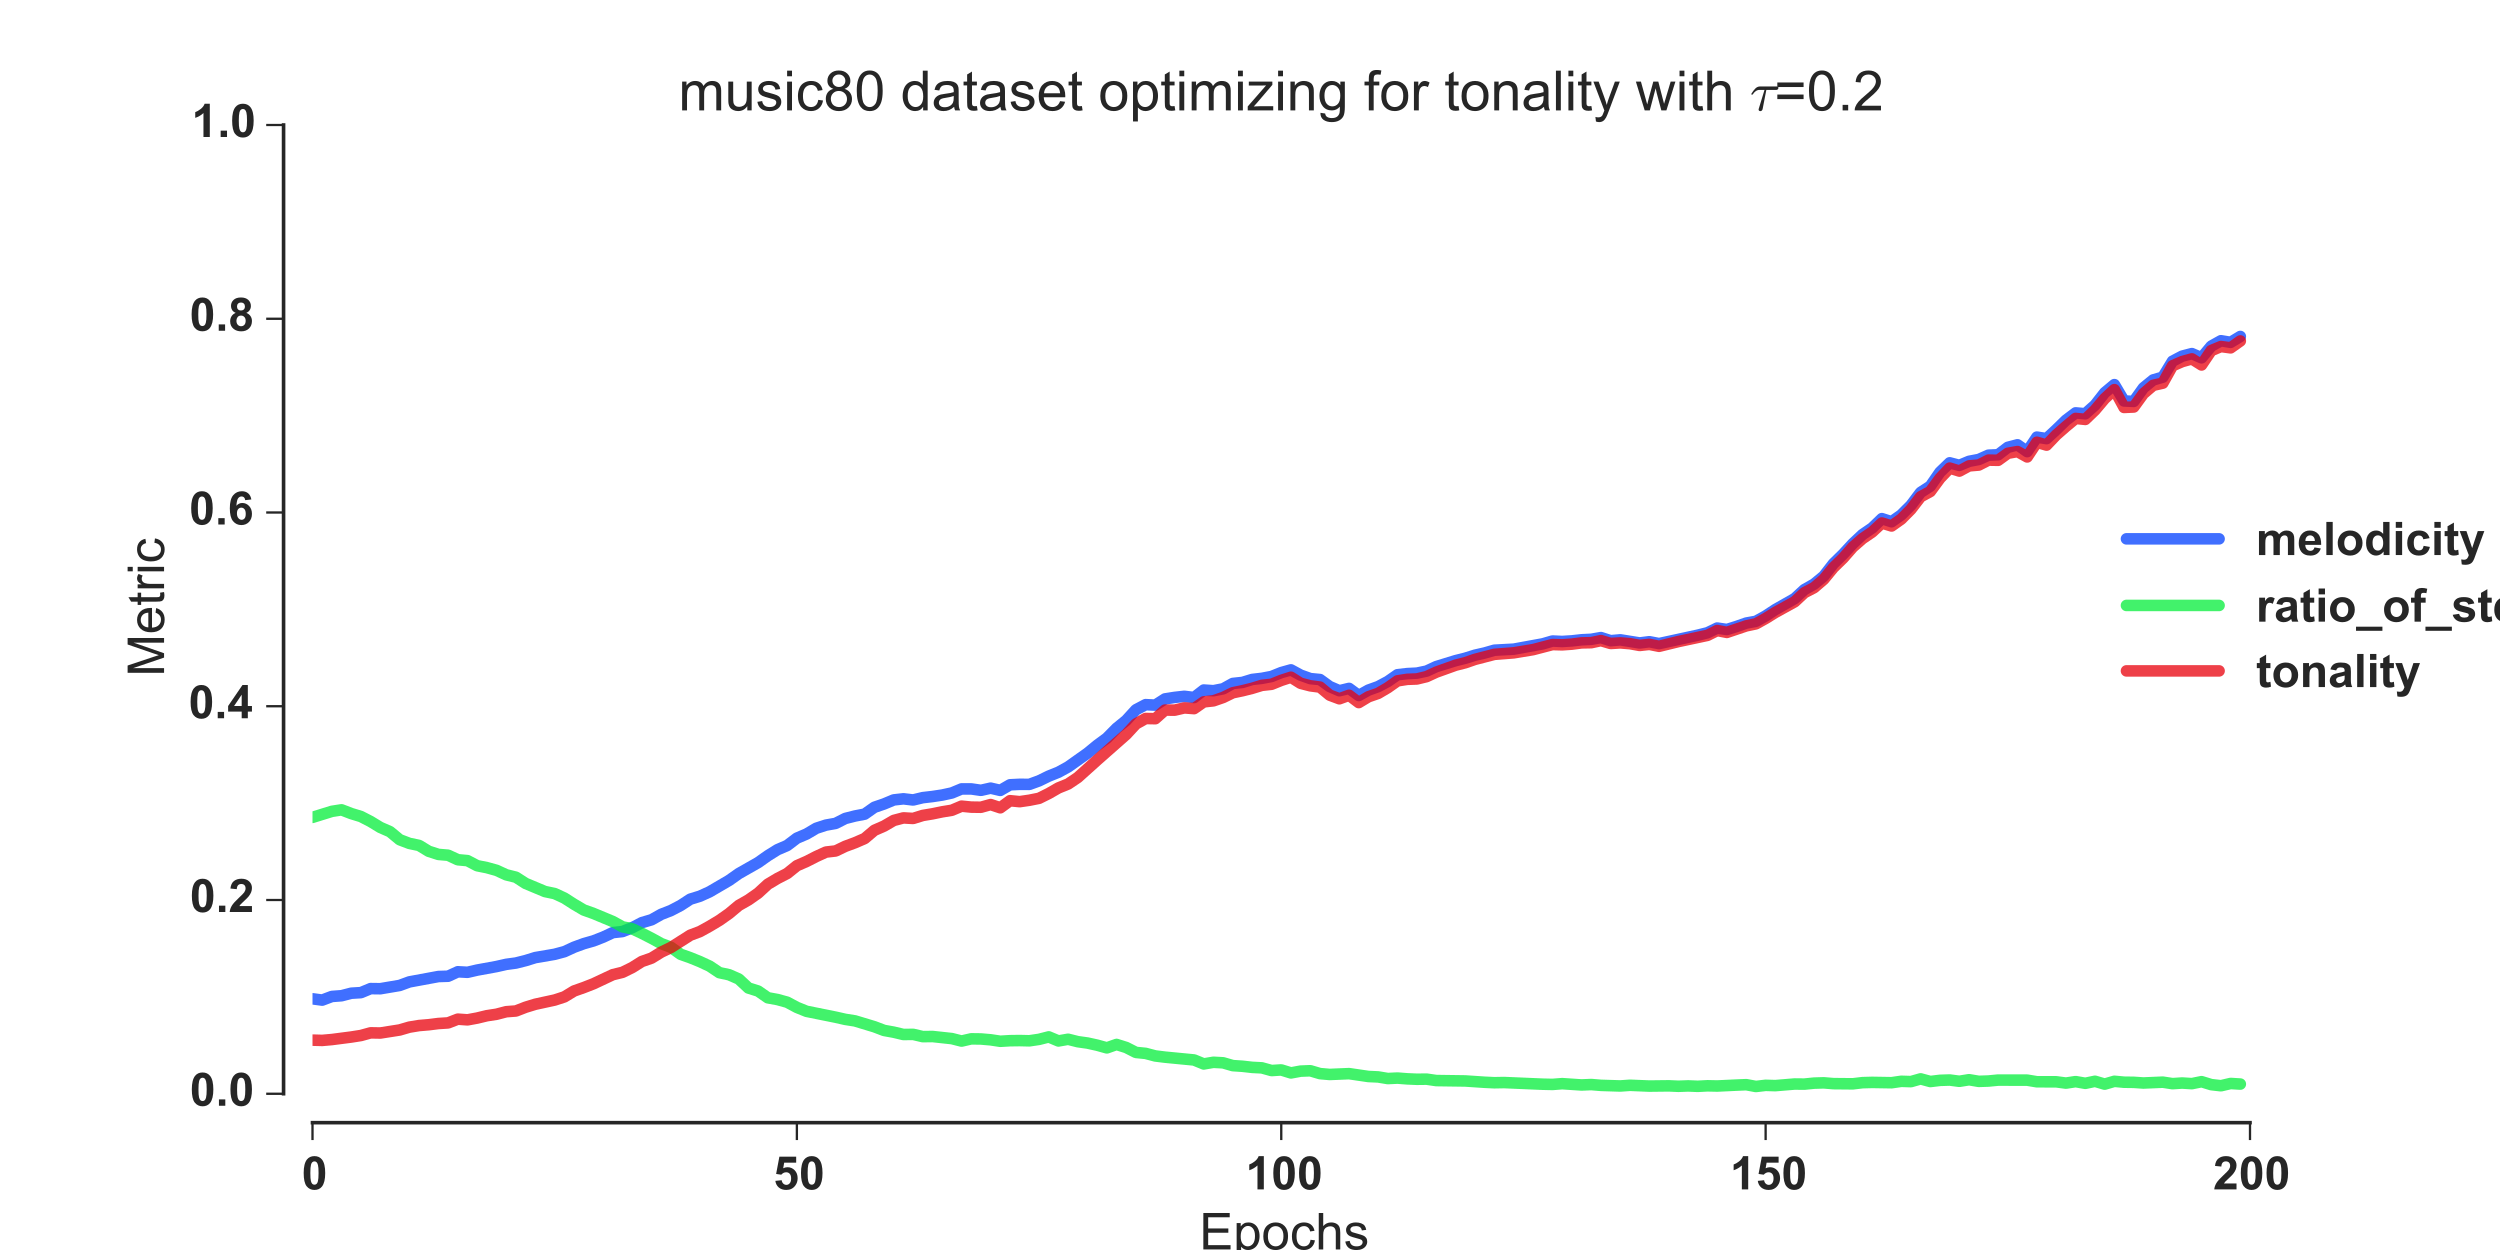 <?xml version="1.0" encoding="utf-8" standalone="no"?>
<!DOCTYPE svg PUBLIC "-//W3C//DTD SVG 1.1//EN"
  "http://www.w3.org/Graphics/SVG/1.1/DTD/svg11.dtd">
<!-- Created with matplotlib (http://matplotlib.org/) -->
<svg height="432pt" version="1.1" viewBox="0 0 864 432" width="864pt" xmlns="http://www.w3.org/2000/svg" xmlns:xlink="http://www.w3.org/1999/xlink">
 <defs>
  <style type="text/css">
*{stroke-linecap:butt;stroke-linejoin:round;}
  </style>
 </defs>
 <g id="figure_1">
  <g id="patch_1">
   <path d="
M0 432
L864 432
L864 0
L0 0
z
" style="fill:#ffffff;"/>
  </g>
  <g id="axes_1">
   <g id="patch_2">
    <path d="
M108 378
L777.6 378
L777.6 43.2
L108 43.2
z
" style="fill:#ffffff;"/>
   </g>
   <g id="matplotlib.axis_1">
    <g id="xtick_1">
     <g id="line2d_1">
      <defs>
       <path d="
M0 0
L0 6" id="m21bce50ef9" style="stroke:#262626;stroke-width:0.8;"/>
      </defs>
      <g>
       <use style="fill:#262626;stroke:#262626;stroke-width:0.8;" x="108.0" xlink:href="#m21bce50ef9" y="388.0"/>
      </g>
     </g>
     <g id="text_1">
      <!-- 0 -->
      <defs>
       <path d="
M27.438 71.875
Q37.844 71.875 43.703 64.453
Q50.688 55.672 50.688 35.297
Q50.688 14.984 43.656 6.109
Q37.844 -1.219 27.438 -1.219
Q17 -1.219 10.594 6.812
Q4.203 14.844 4.203 35.453
Q4.203 55.672 11.234 64.547
Q17.047 71.875 27.438 71.875
M27.438 60.5
Q24.953 60.5 23 58.906
Q21.047 57.328 19.969 53.219
Q18.562 47.906 18.562 35.297
Q18.562 22.703 19.828 17.984
Q21.094 13.281 23.016 11.719
Q24.953 10.156 27.438 10.156
Q29.938 10.156 31.891 11.734
Q33.844 13.328 34.906 17.438
Q36.328 22.703 36.328 35.297
Q36.328 47.906 35.062 52.609
Q33.797 57.328 31.859 58.906
Q29.938 60.5 27.438 60.5" id="Arial-BoldMT-30"/>
      </defs>
      <g style="fill:#262626;" transform="translate(104.281 411.053)scale(0.16 -0.16)">
       <use xlink:href="#Arial-BoldMT-30"/>
      </g>
     </g>
    </g>
    <g id="xtick_2">
     <g id="line2d_2">
      <g>
       <use style="fill:#262626;stroke:#262626;stroke-width:0.8;" x="275.4" xlink:href="#m21bce50ef9" y="388.0"/>
      </g>
     </g>
     <g id="text_2">
      <!-- 50 -->
      <defs>
       <path d="
M4.438 18.406
L18.109 19.828
Q18.703 15.188 21.578 12.469
Q24.469 9.766 28.219 9.766
Q32.516 9.766 35.5 13.25
Q38.484 16.75 38.484 23.781
Q38.484 30.375 35.516 33.672
Q32.562 36.969 27.828 36.969
Q21.922 36.969 17.234 31.734
L6.109 33.344
L13.141 70.609
L49.422 70.609
L49.422 57.766
L23.531 57.766
L21.391 45.609
Q25.984 47.906 30.766 47.906
Q39.891 47.906 46.234 41.266
Q52.594 34.625 52.594 24.031
Q52.594 15.188 47.469 8.25
Q40.484 -1.219 28.078 -1.219
Q18.172 -1.219 11.922 4.094
Q5.672 9.422 4.438 18.406" id="Arial-BoldMT-35"/>
      </defs>
      <g style="fill:#262626;" transform="translate(267.251 411.053)scale(0.16 -0.16)">
       <use xlink:href="#Arial-BoldMT-35"/>
       <use x="55.615" xlink:href="#Arial-BoldMT-30"/>
      </g>
     </g>
    </g>
    <g id="xtick_3">
     <g id="line2d_3">
      <g>
       <use style="fill:#262626;stroke:#262626;stroke-width:0.8;" x="442.8" xlink:href="#m21bce50ef9" y="388.0"/>
      </g>
     </g>
     <g id="text_3">
      <!-- 100 -->
      <defs>
       <path d="
M39.359 0
L25.641 0
L25.641 51.703
Q18.109 44.672 7.906 41.312
L7.906 53.766
Q13.281 55.516 19.578 60.422
Q25.875 65.328 28.219 71.875
L39.359 71.875
z
" id="Arial-BoldMT-31"/>
      </defs>
      <g style="fill:#262626;" transform="translate(430.48 411.053)scale(0.16 -0.16)">
       <use xlink:href="#Arial-BoldMT-31"/>
       <use x="55.615" xlink:href="#Arial-BoldMT-30"/>
       <use x="111.23" xlink:href="#Arial-BoldMT-30"/>
      </g>
     </g>
    </g>
    <g id="xtick_4">
     <g id="line2d_4">
      <g>
       <use style="fill:#262626;stroke:#262626;stroke-width:0.8;" x="610.2" xlink:href="#m21bce50ef9" y="388.0"/>
      </g>
     </g>
     <g id="text_4">
      <!-- 150 -->
      <g style="fill:#262626;" transform="translate(597.88 411.053)scale(0.16 -0.16)">
       <use xlink:href="#Arial-BoldMT-31"/>
       <use x="55.615" xlink:href="#Arial-BoldMT-35"/>
       <use x="111.23" xlink:href="#Arial-BoldMT-30"/>
      </g>
     </g>
    </g>
    <g id="xtick_5">
     <g id="line2d_5">
      <g>
       <use style="fill:#262626;stroke:#262626;stroke-width:0.8;" x="777.6" xlink:href="#m21bce50ef9" y="388.0"/>
      </g>
     </g>
     <g id="text_5">
      <!-- 200 -->
      <defs>
       <path d="
M50.594 12.75
L50.594 0
L2.484 0
Q3.266 7.234 7.172 13.703
Q11.078 20.172 22.609 30.859
Q31.891 39.5 33.984 42.578
Q36.812 46.828 36.812 50.984
Q36.812 55.562 34.344 58.031
Q31.891 60.5 27.547 60.5
Q23.25 60.5 20.703 57.906
Q18.172 55.328 17.781 49.312
L4.109 50.688
Q5.328 62.016 11.766 66.938
Q18.219 71.875 27.875 71.875
Q38.484 71.875 44.531 66.156
Q50.594 60.453 50.594 51.953
Q50.594 47.125 48.859 42.75
Q47.125 38.375 43.359 33.594
Q40.875 30.422 34.375 24.453
Q27.875 18.5 26.141 16.547
Q24.422 14.594 23.344 12.75
z
" id="Arial-BoldMT-32"/>
      </defs>
      <g style="fill:#262626;" transform="translate(764.846 411.053)scale(0.16 -0.16)">
       <use xlink:href="#Arial-BoldMT-32"/>
       <use x="55.615" xlink:href="#Arial-BoldMT-30"/>
       <use x="111.23" xlink:href="#Arial-BoldMT-30"/>
      </g>
     </g>
    </g>
    <g id="text_6">
     <!-- Epochs -->
     <defs>
      <path d="
M40.438 19
L49.078 17.875
Q47.656 8.938 41.812 3.875
Q35.984 -1.172 27.484 -1.172
Q16.844 -1.172 10.375 5.781
Q3.906 12.75 3.906 25.734
Q3.906 34.125 6.688 40.422
Q9.469 46.734 15.156 49.875
Q20.844 53.031 27.547 53.031
Q35.984 53.031 41.359 48.75
Q46.734 44.484 48.25 36.625
L39.703 35.297
Q38.484 40.531 35.375 43.156
Q32.281 45.797 27.875 45.797
Q21.234 45.797 17.078 41.031
Q12.938 36.281 12.938 25.984
Q12.938 15.531 16.938 10.797
Q20.953 6.062 27.391 6.062
Q32.562 6.062 36.031 9.234
Q39.5 12.406 40.438 19" id="ArialMT-63"/>
      <path d="
M7.906 0
L7.906 71.578
L59.672 71.578
L59.672 63.141
L17.391 63.141
L17.391 41.219
L56.984 41.219
L56.984 32.812
L17.391 32.812
L17.391 8.453
L61.328 8.453
L61.328 0
z
" id="ArialMT-45"/>
      <path d="
M6.594 0
L6.594 71.578
L15.375 71.578
L15.375 45.906
Q21.531 53.031 30.906 53.031
Q36.672 53.031 40.922 50.75
Q45.172 48.484 47 44.484
Q48.828 40.484 48.828 32.859
L48.828 0
L40.047 0
L40.047 32.859
Q40.047 39.453 37.188 42.453
Q34.328 45.453 29.109 45.453
Q25.203 45.453 21.75 43.422
Q18.312 41.406 16.844 37.938
Q15.375 34.469 15.375 28.375
L15.375 0
z
" id="ArialMT-68"/>
      <path d="
M6.594 -19.875
L6.594 51.859
L14.594 51.859
L14.594 45.125
Q17.438 49.078 21 51.047
Q24.562 53.031 29.641 53.031
Q36.281 53.031 41.359 49.609
Q46.438 46.188 49.016 39.953
Q51.609 33.734 51.609 26.312
Q51.609 18.359 48.75 11.984
Q45.906 5.609 40.453 2.219
Q35.016 -1.172 29 -1.172
Q24.609 -1.172 21.109 0.688
Q17.625 2.547 15.375 5.375
L15.375 -19.875
z

M14.547 25.641
Q14.547 15.625 18.594 10.844
Q22.656 6.062 28.422 6.062
Q34.281 6.062 38.453 11.016
Q42.625 15.969 42.625 26.375
Q42.625 36.281 38.547 41.203
Q34.469 46.141 28.812 46.141
Q23.188 46.141 18.859 40.891
Q14.547 35.641 14.547 25.641" id="ArialMT-70"/>
      <path d="
M3.078 15.484
L11.766 16.844
Q12.5 11.625 15.844 8.844
Q19.188 6.062 25.203 6.062
Q31.25 6.062 34.172 8.516
Q37.109 10.984 37.109 14.312
Q37.109 17.281 34.516 19
Q32.719 20.172 25.531 21.969
Q15.875 24.422 12.141 26.203
Q8.406 27.984 6.469 31.125
Q4.547 34.281 4.547 38.094
Q4.547 41.547 6.125 44.5
Q7.719 47.469 10.453 49.422
Q12.5 50.922 16.031 51.969
Q19.578 53.031 23.641 53.031
Q29.734 53.031 34.344 51.266
Q38.969 49.516 41.156 46.5
Q43.359 43.5 44.188 38.484
L35.594 37.312
Q35.016 41.312 32.203 43.547
Q29.391 45.797 24.266 45.797
Q18.219 45.797 15.625 43.797
Q13.031 41.797 13.031 39.109
Q13.031 37.406 14.109 36.031
Q15.188 34.625 17.484 33.688
Q18.797 33.203 25.25 31.453
Q34.578 28.953 38.25 27.359
Q41.938 25.781 44.031 22.75
Q46.141 19.734 46.141 15.234
Q46.141 10.844 43.578 6.953
Q41.016 3.078 36.172 0.953
Q31.344 -1.172 25.25 -1.172
Q15.141 -1.172 9.844 3.031
Q4.547 7.234 3.078 15.484" id="ArialMT-73"/>
      <path d="
M3.328 25.922
Q3.328 40.328 11.328 47.266
Q18.016 53.031 27.641 53.031
Q38.328 53.031 45.109 46.016
Q51.906 39.016 51.906 26.656
Q51.906 16.656 48.906 10.906
Q45.906 5.172 40.156 2
Q34.422 -1.172 27.641 -1.172
Q16.75 -1.172 10.031 5.812
Q3.328 12.797 3.328 25.922
M12.359 25.922
Q12.359 15.969 16.703 11.016
Q21.047 6.062 27.641 6.062
Q34.188 6.062 38.531 11.031
Q42.875 16.016 42.875 26.219
Q42.875 35.844 38.5 40.797
Q34.125 45.75 27.641 45.75
Q21.047 45.75 16.703 40.812
Q12.359 35.891 12.359 25.922" id="ArialMT-6f"/>
     </defs>
     <g style="fill:#262626;" transform="translate(414.485 431.808)scale(0.176 -0.176)">
      <use xlink:href="#ArialMT-45"/>
      <use x="66.699" xlink:href="#ArialMT-70"/>
      <use x="122.314" xlink:href="#ArialMT-6f"/>
      <use x="177.93" xlink:href="#ArialMT-63"/>
      <use x="227.93" xlink:href="#ArialMT-68"/>
      <use x="283.545" xlink:href="#ArialMT-73"/>
     </g>
    </g>
   </g>
   <g id="matplotlib.axis_2">
    <g id="ytick_1">
     <g id="line2d_6">
      <defs>
       <path d="
M0 0
L-6 0" id="mb7b35f69c6" style="stroke:#262626;stroke-width:0.8;"/>
      </defs>
      <g>
       <use style="fill:#262626;stroke:#262626;stroke-width:0.8;" x="98.0" xlink:href="#mb7b35f69c6" y="378.0"/>
      </g>
     </g>
     <g id="text_7">
      <!-- 0.0 -->
      <defs>
       <path d="
M7.172 0
L7.172 13.719
L20.906 13.719
L20.906 0
z
" id="Arial-BoldMT-2e"/>
      </defs>
      <g style="fill:#262626;" transform="translate(65.62 382.147)scale(0.16 -0.16)">
       <use xlink:href="#Arial-BoldMT-30"/>
       <use x="55.615" xlink:href="#Arial-BoldMT-2e"/>
       <use x="83.398" xlink:href="#Arial-BoldMT-30"/>
      </g>
     </g>
    </g>
    <g id="ytick_2">
     <g id="line2d_7">
      <g>
       <use style="fill:#262626;stroke:#262626;stroke-width:0.8;" x="98.0" xlink:href="#mb7b35f69c6" y="311.04"/>
      </g>
     </g>
     <g id="text_8">
      <!-- 0.2 -->
      <g style="fill:#262626;" transform="translate(65.635 315.188)scale(0.16 -0.16)">
       <use xlink:href="#Arial-BoldMT-30"/>
       <use x="55.615" xlink:href="#Arial-BoldMT-2e"/>
       <use x="83.398" xlink:href="#Arial-BoldMT-32"/>
      </g>
     </g>
    </g>
    <g id="ytick_3">
     <g id="line2d_8">
      <g>
       <use style="fill:#262626;stroke:#262626;stroke-width:0.8;" x="98.0" xlink:href="#mb7b35f69c6" y="244.08"/>
      </g>
     </g>
     <g id="text_9">
      <!-- 0.4 -->
      <defs>
       <path d="
M31.156 0
L31.156 14.406
L1.859 14.406
L1.859 26.422
L32.906 71.875
L44.438 71.875
L44.438 26.469
L53.328 26.469
L53.328 14.406
L44.438 14.406
L44.438 0
z

M31.156 26.469
L31.156 50.922
L14.703 26.469
z
" id="Arial-BoldMT-34"/>
      </defs>
      <g style="fill:#262626;" transform="translate(65.198 248.227)scale(0.16 -0.16)">
       <use xlink:href="#Arial-BoldMT-30"/>
       <use x="55.615" xlink:href="#Arial-BoldMT-2e"/>
       <use x="83.398" xlink:href="#Arial-BoldMT-34"/>
      </g>
     </g>
    </g>
    <g id="ytick_4">
     <g id="line2d_9">
      <g>
       <use style="fill:#262626;stroke:#262626;stroke-width:0.8;" x="98.0" xlink:href="#mb7b35f69c6" y="177.12"/>
      </g>
     </g>
     <g id="text_10">
      <!-- 0.6 -->
      <defs>
       <path d="
M50.734 54.047
L37.453 52.594
Q36.969 56.688 34.906 58.641
Q32.859 60.594 29.594 60.594
Q25.25 60.594 22.234 56.688
Q19.234 52.781 18.453 40.438
Q23.578 46.484 31.203 46.484
Q39.797 46.484 45.922 39.938
Q52.047 33.406 52.047 23.047
Q52.047 12.062 45.594 5.422
Q39.156 -1.219 29.047 -1.219
Q18.219 -1.219 11.234 7.203
Q4.25 15.625 4.25 34.812
Q4.25 54.5 11.516 63.188
Q18.797 71.875 30.422 71.875
Q38.578 71.875 43.922 67.312
Q49.266 62.75 50.734 54.047
M19.625 24.125
Q19.625 17.438 22.703 13.797
Q25.781 10.156 29.734 10.156
Q33.547 10.156 36.078 13.125
Q38.625 16.109 38.625 22.906
Q38.625 29.891 35.891 33.125
Q33.156 36.375 29.047 36.375
Q25.094 36.375 22.359 33.266
Q19.625 30.172 19.625 24.125" id="Arial-BoldMT-36"/>
      </defs>
      <g style="fill:#262626;" transform="translate(65.403 181.268)scale(0.16 -0.16)">
       <use xlink:href="#Arial-BoldMT-30"/>
       <use x="55.615" xlink:href="#Arial-BoldMT-2e"/>
       <use x="83.398" xlink:href="#Arial-BoldMT-36"/>
      </g>
     </g>
    </g>
    <g id="ytick_5">
     <g id="line2d_10">
      <g>
       <use style="fill:#262626;stroke:#262626;stroke-width:0.8;" x="98.0" xlink:href="#mb7b35f69c6" y="110.16"/>
      </g>
     </g>
     <g id="text_11">
      <!-- 0.8 -->
      <defs>
       <path d="
M16.016 38.625
Q10.688 40.875 8.266 44.797
Q5.859 48.734 5.859 53.422
Q5.859 61.422 11.453 66.641
Q17.047 71.875 27.344 71.875
Q37.547 71.875 43.188 66.641
Q48.828 61.422 48.828 53.422
Q48.828 48.438 46.234 44.547
Q43.656 40.672 38.969 38.625
Q44.922 36.234 48.016 31.641
Q51.125 27.047 51.125 21.047
Q51.125 11.141 44.797 4.938
Q38.484 -1.266 27.984 -1.266
Q18.219 -1.266 11.719 3.859
Q4.047 9.906 4.047 20.453
Q4.047 26.266 6.922 31.125
Q9.812 35.984 16.016 38.625
M18.844 52.438
Q18.844 48.344 21.156 46.047
Q23.484 43.75 27.344 43.75
Q31.25 43.75 33.594 46.062
Q35.938 48.391 35.938 52.484
Q35.938 56.344 33.609 58.656
Q31.297 60.984 27.484 60.984
Q23.531 60.984 21.188 58.641
Q18.844 56.297 18.844 52.438
M17.578 21.781
Q17.578 16.109 20.484 12.938
Q23.391 9.766 27.734 9.766
Q31.984 9.766 34.766 12.812
Q37.547 15.875 37.547 21.625
Q37.547 26.656 34.719 29.703
Q31.891 32.766 27.547 32.766
Q22.516 32.766 20.047 29.297
Q17.578 25.828 17.578 21.781" id="Arial-BoldMT-38"/>
      </defs>
      <g style="fill:#262626;" transform="translate(65.55 114.308)scale(0.16 -0.16)">
       <use xlink:href="#Arial-BoldMT-30"/>
       <use x="55.615" xlink:href="#Arial-BoldMT-2e"/>
       <use x="83.398" xlink:href="#Arial-BoldMT-38"/>
      </g>
     </g>
    </g>
    <g id="ytick_6">
     <g id="line2d_11">
      <g>
       <use style="fill:#262626;stroke:#262626;stroke-width:0.8;" x="98.0" xlink:href="#mb7b35f69c6" y="43.2"/>
      </g>
     </g>
     <g id="text_12">
      <!-- 1.0 -->
      <g style="fill:#262626;" transform="translate(66.213 47.347)scale(0.16 -0.16)">
       <use xlink:href="#Arial-BoldMT-31"/>
       <use x="55.615" xlink:href="#Arial-BoldMT-2e"/>
       <use x="83.398" xlink:href="#Arial-BoldMT-30"/>
      </g>
     </g>
    </g>
    <g id="text_13">
     <!-- Metric -->
     <defs>
      <path d="
M25.781 7.859
L27.047 0.094
Q23.344 -0.688 20.406 -0.688
Q15.625 -0.688 12.984 0.828
Q10.359 2.344 9.281 4.812
Q8.203 7.281 8.203 15.188
L8.203 45.016
L1.766 45.016
L1.766 51.859
L8.203 51.859
L8.203 64.703
L16.938 69.969
L16.938 51.859
L25.781 51.859
L25.781 45.016
L16.938 45.016
L16.938 14.703
Q16.938 10.938 17.406 9.859
Q17.875 8.797 18.922 8.156
Q19.969 7.516 21.922 7.516
Q23.391 7.516 25.781 7.859" id="ArialMT-74"/>
      <path d="
M6.641 61.469
L6.641 71.578
L15.438 71.578
L15.438 61.469
z

M6.641 0
L6.641 51.859
L15.438 51.859
L15.438 0
z
" id="ArialMT-69"/>
      <path d="
M7.422 0
L7.422 71.578
L21.688 71.578
L38.625 20.906
Q40.969 13.812 42.047 10.297
Q43.266 14.203 45.844 21.781
L62.984 71.578
L75.734 71.578
L75.734 0
L66.609 0
L66.609 59.906
L45.797 0
L37.25 0
L16.547 60.938
L16.547 0
z
" id="ArialMT-4d"/>
      <path d="
M42.094 16.703
L51.172 15.578
Q49.031 7.625 43.219 3.219
Q37.406 -1.172 28.375 -1.172
Q17 -1.172 10.328 5.828
Q3.656 12.844 3.656 25.484
Q3.656 38.578 10.391 45.797
Q17.141 53.031 27.875 53.031
Q38.281 53.031 44.875 45.953
Q51.469 38.875 51.469 26.031
Q51.469 25.25 51.422 23.688
L12.75 23.688
Q13.234 15.141 17.578 10.594
Q21.922 6.062 28.422 6.062
Q33.25 6.062 36.672 8.594
Q40.094 11.141 42.094 16.703
M13.234 30.906
L42.188 30.906
Q41.609 37.453 38.875 40.719
Q34.672 45.797 27.984 45.797
Q21.922 45.797 17.797 41.75
Q13.672 37.703 13.234 30.906" id="ArialMT-65"/>
      <path d="
M6.5 0
L6.5 51.859
L14.406 51.859
L14.406 44
Q17.438 49.516 20 51.266
Q22.562 53.031 25.641 53.031
Q30.078 53.031 34.672 50.203
L31.641 42.047
Q28.422 43.953 25.203 43.953
Q22.312 43.953 20.016 42.219
Q17.719 40.484 16.75 37.406
Q15.281 32.719 15.281 27.156
L15.281 0
z
" id="ArialMT-72"/>
     </defs>
     <g style="fill:#262626;" transform="translate(56.7 233.82)rotate(-90.0)scale(0.176 -0.176)">
      <use xlink:href="#ArialMT-4d"/>
      <use x="83.301" xlink:href="#ArialMT-65"/>
      <use x="138.916" xlink:href="#ArialMT-74"/>
      <use x="166.699" xlink:href="#ArialMT-72"/>
      <use x="200.0" xlink:href="#ArialMT-69"/>
      <use x="222.217" xlink:href="#ArialMT-63"/>
     </g>
    </g>
   </g>
   <g id="line2d_12">
    <path clip-path="url(#pe8a5247557)" d="
M108 345.186
L111.348 345.639
L114.696 344.379
L118.044 344.126
L121.392 343.256
L124.74 343.053
L128.088 341.662
L131.436 341.704
L138.132 340.57
L141.48 339.343
L151.524 337.489
L154.872 337.383
L158.22 335.844
L161.568 336.029
L164.916 335.257
L171.612 334.035
L174.96 333.279
L178.308 332.824
L181.656 331.981
L185.004 330.946
L191.7 329.8
L195.048 328.901
L198.396 327.357
L201.744 326.13
L205.092 325.175
L208.44 323.873
L211.788 322.309
L215.136 321.94
L218.484 320.616
L221.832 318.864
L225.18 317.874
L228.528 315.988
L231.876 314.682
L235.224 312.931
L238.572 310.75
L241.92 309.716
L245.268 308.192
L251.964 304.276
L255.312 301.915
L262.008 298.106
L265.356 295.741
L268.704 293.654
L272.052 292.205
L275.4 289.668
L278.748 288.237
L282.096 286.256
L285.444 285.16
L288.792 284.564
L292.14 282.863
L295.488 282.01
L298.836 281.361
L302.184 278.998
L305.532 277.849
L308.88 276.452
L312.228 276.074
L315.576 276.471
L318.924 275.669
L322.272 275.28
L325.62 274.772
L328.968 274.045
L332.316 272.651
L335.664 272.652
L339.012 273.138
L342.36 272.385
L345.708 273.162
L349.056 271.226
L352.404 271.062
L355.752 271.084
L359.1 269.864
L362.448 268.23
L365.796 266.884
L369.144 265.045
L375.84 260.299
L379.188 257.554
L382.536 255.083
L385.884 251.692
L389.232 248.962
L392.58 245.295
L395.928 243.53
L399.276 243.689
L402.624 241.547
L405.972 241.02
L409.32 240.645
L412.668 241.065
L416.016 238.477
L419.364 238.707
L422.712 238.056
L426.06 236.205
L429.408 235.843
L432.756 234.822
L436.104 234.433
L439.452 233.795
L442.8 232.446
L446.148 231.507
L449.496 233.323
L452.844 234.527
L456.192 234.852
L459.54 237.273
L462.888 238.717
L466.236 237.912
L469.584 240.364
L472.932 238.503
L476.28 237.298
L479.628 235.52
L482.976 233.186
L486.324 232.8
L489.672 232.635
L493.02 231.93
L496.368 230.379
L503.064 228.317
L506.412 227.481
L509.76 226.433
L513.108 225.671
L516.456 224.711
L523.152 224.347
L533.196 222.513
L536.544 221.54
L539.892 221.693
L543.24 221.485
L546.588 221.11
L549.936 220.943
L553.284 220.35
L556.632 221.429
L559.98 221.127
L566.676 222.205
L570.024 221.78
L573.372 222.426
L586.764 219.515
L590.112 218.679
L593.46 217.056
L596.808 217.555
L600.156 216.506
L603.504 215.332
L606.852 214.721
L610.2 212.872
L613.548 210.673
L620.244 206.866
L623.592 203.771
L626.94 201.871
L630.288 199.113
L633.636 194.807
L636.984 191.528
L640.332 187.901
L643.68 184.751
L647.028 182.463
L650.376 179.239
L653.724 180.317
L657.072 177.96
L660.42 174.616
L663.768 170.187
L667.116 168.014
L670.464 163.173
L673.812 159.953
L677.16 160.827
L680.508 159.433
L683.856 158.798
L687.204 157.311
L690.552 157.163
L693.9 154.602
L697.248 153.723
L700.596 156.082
L703.944 151.066
L707.292 151.59
L710.64 148.493
L713.988 145.226
L717.336 142.691
L720.684 142.992
L724.032 140.001
L727.38 135.727
L730.728 132.927
L734.076 138.571
L737.424 138.726
L740.772 134.051
L744.12 131.31
L747.468 130.34
L750.816 124.838
L754.164 123.08
L757.512 122.204
L760.86 123.659
L764.208 119.626
L767.556 117.756
L770.904 118.313
L774.252 116.286
L774.252 116.286" style="fill:none;opacity:0.75;stroke:#003fff;stroke-linecap:round;stroke-width:4;"/>
   </g>
   <g id="line2d_13">
    <path clip-path="url(#pe8a5247557)" d="
M108 282.482
L114.696 280.402
L118.044 279.879
L121.392 281.168
L124.74 282.194
L128.088 283.921
L131.436 285.96
L134.784 287.429
L138.132 290.204
L141.48 291.478
L144.828 292.179
L148.176 294.21
L151.524 295.285
L154.872 295.566
L158.22 297.128
L161.568 297.436
L164.916 299.193
L168.264 299.86
L171.612 300.788
L174.96 302.335
L178.308 303.166
L181.656 305.316
L188.352 308.121
L191.7 308.821
L195.048 310.371
L198.396 312.514
L201.744 314.49
L205.092 315.689
L211.788 318.474
L215.136 320.321
L218.484 320.992
L221.832 322.564
L225.18 324.273
L228.528 326.113
L231.876 327.385
L235.224 329.804
L238.572 330.99
L241.92 332.349
L245.268 333.909
L248.616 336.151
L251.964 336.872
L255.312 338.336
L258.66 341.455
L262.008 342.504
L265.356 344.835
L268.704 345.442
L272.052 346.363
L275.4 348.155
L278.748 349.514
L288.792 351.539
L292.14 352.296
L295.488 352.822
L302.184 354.846
L305.532 356.117
L308.88 356.725
L312.228 357.522
L315.576 357.478
L318.924 358.26
L322.272 358.216
L328.968 358.942
L332.316 359.794
L335.664 359.025
L339.012 359.071
L342.36 359.36
L345.708 359.864
L349.056 359.664
L352.404 359.618
L355.752 359.699
L359.1 359.204
L362.448 358.352
L365.796 359.751
L369.144 359.169
L372.492 360.007
L375.84 360.479
L379.188 361.217
L382.536 362.144
L385.884 360.965
L389.232 362.018
L392.58 363.719
L395.928 364.05
L399.276 364.937
L402.624 365.353
L412.668 366.325
L416.016 367.698
L419.364 367.127
L422.712 367.31
L426.06 368.28
L429.408 368.501
L432.756 368.882
L436.104 369.052
L439.452 369.982
L442.8 369.768
L446.148 370.803
L449.496 370.183
L452.844 370.051
L456.192 371.038
L459.54 371.332
L466.236 371.051
L472.932 372.037
L476.28 372.188
L479.628 372.745
L482.976 372.587
L486.324 372.848
L489.672 372.996
L493.02 372.955
L496.368 373.441
L506.412 373.583
L513.108 374.033
L516.456 374.192
L519.804 374.13
L533.196 374.7
L536.544 374.778
L539.892 374.514
L546.588 374.964
L549.936 374.821
L553.284 375.1
L559.98 375.312
L563.328 375.074
L570.024 375.35
L576.72 375.27
L580.068 375.417
L583.416 375.294
L586.764 375.431
L590.112 375.253
L593.46 375.327
L600.156 375.01
L603.504 374.868
L606.852 375.486
L610.2 375.091
L613.548 375.194
L620.244 374.635
L623.592 374.669
L626.94 374.334
L630.288 374.231
L633.636 374.506
L640.332 374.568
L643.68 374.17
L647.028 374.076
L653.724 374.189
L657.072 373.7
L660.42 373.807
L663.768 372.86
L667.116 373.77
L670.464 373.367
L673.812 373.255
L677.16 373.694
L680.508 373.154
L683.856 373.717
L687.204 373.604
L690.552 373.28
L700.596 373.3
L703.944 373.857
L710.64 373.874
L713.988 374.322
L717.336 373.808
L720.684 374.395
L724.032 373.691
L727.38 374.675
L730.728 373.698
L734.076 374.012
L737.424 374.055
L740.772 374.287
L747.468 373.997
L750.816 374.509
L754.164 374.295
L757.512 374.506
L760.86 373.829
L764.208 374.851
L767.556 375.234
L770.904 374.45
L774.252 374.654
L774.252 374.654" style="fill:none;opacity:0.75;stroke:#03ed3a;stroke-linecap:round;stroke-width:4;"/>
   </g>
   <g id="line2d_14">
    <path clip-path="url(#pe8a5247557)" d="
M108 359.472
L111.348 359.565
L114.696 359.267
L121.392 358.399
L124.74 357.871
L128.088 356.95
L131.436 357.01
L138.132 355.959
L141.48 354.983
L144.828 354.429
L148.176 354.147
L151.524 353.726
L154.872 353.513
L158.22 352.219
L161.568 352.46
L164.916 351.843
L168.264 351.033
L171.612 350.519
L174.96 349.648
L178.308 349.395
L181.656 348.098
L185.004 347.07
L191.7 345.613
L195.048 344.521
L198.396 342.485
L201.744 341.303
L205.092 339.999
L211.788 336.85
L215.136 336.033
L218.484 334.385
L221.832 332.289
L225.18 331.121
L228.528 329.055
L231.876 327.45
L238.572 323.201
L241.92 321.938
L245.268 320.088
L248.616 318.076
L251.964 315.722
L255.312 312.92
L258.66 311.015
L262.008 308.663
L265.356 305.589
L268.704 303.595
L272.052 301.871
L275.4 299.185
L278.748 297.721
L282.096 296.011
L285.444 294.478
L288.792 294.091
L292.14 292.487
L295.488 291.246
L298.836 289.795
L302.184 286.957
L305.532 285.493
L308.88 283.544
L312.228 282.663
L315.576 282.857
L318.924 281.816
L322.272 281.257
L325.62 280.568
L328.968 280.023
L332.316 278.608
L335.664 278.939
L339.012 278.99
L342.36 278.055
L345.708 279.17
L349.056 276.725
L352.404 277.053
L355.752 276.565
L359.1 275.898
L362.448 274.235
L365.796 272.312
L369.144 270.95
L372.492 268.697
L379.188 262.674
L389.232 253.813
L392.58 250.191
L395.928 248.314
L399.276 248.38
L402.624 245.405
L405.972 245.427
L409.32 244.649
L412.668 244.9
L416.016 242.566
L419.364 242.207
L422.712 241.048
L426.06 239.418
L429.408 238.719
L432.756 237.878
L436.104 236.856
L439.452 236.49
L442.8 235.138
L446.148 234.051
L449.496 236.156
L452.844 237.02
L456.192 237.461
L459.54 240.245
L462.888 241.497
L466.236 240.285
L469.584 242.814
L472.932 240.8
L476.28 239.639
L479.628 237.666
L482.976 235.304
L486.324 234.781
L489.672 234.653
L493.02 233.844
L496.368 232.297
L503.064 229.891
L506.412 229.038
L509.76 227.878
L516.456 226.144
L523.152 225.619
L529.848 224.512
L536.544 222.763
L539.892 222.855
L543.24 222.619
L546.588 222.18
L549.936 222.113
L553.284 221.399
L556.632 222.387
L559.98 222.184
L563.328 222.46
L566.676 223.063
L570.024 222.696
L573.372 223.364
L580.068 221.723
L590.112 219.581
L593.46 217.911
L596.808 218.561
L603.504 216.303
L606.852 215.598
L610.2 213.742
L613.548 211.661
L620.244 207.966
L623.592 204.839
L626.94 203.098
L630.288 200.22
L633.636 196.145
L636.984 192.889
L640.332 189.069
L643.68 186.145
L647.028 183.862
L650.376 180.752
L653.724 181.781
L657.072 179.405
L660.42 176.028
L663.768 171.679
L667.116 169.857
L670.464 165.296
L673.812 161.77
L677.16 162.805
L680.508 161.008
L683.856 160.727
L687.204 159.021
L690.552 159.083
L693.9 156.66
L697.248 156.058
L700.596 157.918
L703.944 152.844
L707.292 153.832
L710.64 150.317
L713.988 147.383
L717.336 144.609
L720.684 144.948
L724.032 141.728
L727.38 137.758
L730.728 134.657
L734.076 140.812
L737.424 140.659
L740.772 136.042
L744.12 133.175
L747.468 132.417
L750.816 126.421
L754.164 124.965
L757.512 124.03
L760.86 126.133
L764.208 121.158
L767.556 119.764
L770.904 120.217
L774.252 117.842
L774.252 117.842" style="fill:none;opacity:0.75;stroke:#e8000b;stroke-linecap:round;stroke-width:4;"/>
   </g>
   <g id="patch_3">
    <path d="
M108 388
L777.6 388" style="fill:none;stroke:#262626;stroke-linecap:square;stroke-linejoin:miter;stroke-width:1.25;"/>
   </g>
   <g id="patch_4">
    <path d="
M98 378
L98 43.2" style="fill:none;stroke:#262626;stroke-linecap:square;stroke-linejoin:miter;stroke-width:1.25;"/>
   </g>
   <g id="text_14">
    <!-- music80 dataset optimizing for tonality with $\tau$=0.2 -->
    <defs>
     <path d="
M6.391 0
L6.391 71.578
L15.188 71.578
L15.188 0
z
" id="ArialMT-6c"/>
     <path d="
M40.438 6.391
Q35.547 2.25 31.031 0.531
Q26.516 -1.172 21.344 -1.172
Q12.797 -1.172 8.203 3
Q3.609 7.172 3.609 13.672
Q3.609 17.484 5.344 20.625
Q7.078 23.781 9.891 25.688
Q12.703 27.594 16.219 28.562
Q18.797 29.25 24.031 29.891
Q34.672 31.156 39.703 32.906
Q39.75 34.719 39.75 35.203
Q39.75 40.578 37.25 42.781
Q33.891 45.75 27.25 45.75
Q21.047 45.75 18.094 43.578
Q15.141 41.406 13.719 35.891
L5.125 37.062
Q6.297 42.578 8.984 45.969
Q11.672 49.359 16.75 51.188
Q21.828 53.031 28.516 53.031
Q35.156 53.031 39.297 51.469
Q43.453 49.906 45.406 47.531
Q47.359 45.172 48.141 41.547
Q48.578 39.312 48.578 33.453
L48.578 21.734
Q48.578 9.469 49.141 6.219
Q49.703 2.984 51.375 0
L42.188 0
Q40.828 2.734 40.438 6.391
M39.703 26.031
Q34.906 24.078 25.344 22.703
Q19.922 21.922 17.672 20.938
Q15.438 19.969 14.203 18.094
Q12.984 16.219 12.984 13.922
Q12.984 10.406 15.641 8.062
Q18.312 5.719 23.438 5.719
Q28.516 5.719 32.469 7.938
Q36.422 10.156 38.281 14.016
Q39.703 17 39.703 22.797
z
" id="ArialMT-61"/>
     <path d="
M15.578 1.516
Q15.578 2.203 15.719 2.594
L26.219 36.922
L17.188 36.922
Q13.531 36.922 10.344 34.625
Q7.172 32.328 5.078 28.812
Q4.891 28.422 4.5 28.422
L3.328 28.422
Q2.391 28.422 2.391 29.391
Q2.391 29.594 2.594 29.984
Q5.859 35.547 9.594 39.328
Q13.328 43.109 18.016 43.109
L48.688 43.109
Q49.75 43.109 50.484 42.375
Q51.219 41.656 51.219 40.578
Q51.219 39.109 50.172 38.016
Q49.125 36.922 47.609 36.922
L29.5 36.922
L22.797 2.391
Q22.406 0.781 21.328 -0.266
Q20.266 -1.312 18.609 -1.312
Q17.328 -1.312 16.453 -0.5
Q15.578 0.297 15.578 1.516" id="Cmmi10-bf"/>
     <path d="
M4.984 -4.297
L13.531 -5.562
Q14.062 -9.516 16.5 -11.328
Q19.781 -13.766 25.438 -13.766
Q31.547 -13.766 34.859 -11.328
Q38.188 -8.891 39.359 -4.5
Q40.047 -1.812 39.984 6.781
Q34.234 0 25.641 0
Q14.938 0 9.078 7.719
Q3.219 15.438 3.219 26.219
Q3.219 33.641 5.906 39.906
Q8.594 46.188 13.688 49.609
Q18.797 53.031 25.688 53.031
Q34.859 53.031 40.828 45.609
L40.828 51.859
L48.922 51.859
L48.922 7.031
Q48.922 -5.078 46.453 -10.125
Q44 -15.188 38.641 -18.109
Q33.297 -21.047 25.484 -21.047
Q16.219 -21.047 10.5 -16.875
Q4.781 -12.703 4.984 -4.297
M12.25 26.859
Q12.25 16.656 16.297 11.969
Q20.359 7.281 26.469 7.281
Q32.516 7.281 36.609 11.938
Q40.719 16.609 40.719 26.562
Q40.719 36.078 36.5 40.906
Q32.281 45.75 26.312 45.75
Q20.453 45.75 16.344 40.984
Q12.25 36.234 12.25 26.859" id="ArialMT-67"/>
     <path d="
M8.688 0
L8.688 45.016
L0.922 45.016
L0.922 51.859
L8.688 51.859
L8.688 57.375
Q8.688 62.594 9.625 65.141
Q10.891 68.562 14.078 70.672
Q17.281 72.797 23.047 72.797
Q26.766 72.797 31.25 71.922
L29.938 64.266
Q27.203 64.75 24.75 64.75
Q20.75 64.75 19.094 63.031
Q17.438 61.328 17.438 56.641
L17.438 51.859
L27.547 51.859
L27.547 45.016
L17.438 45.016
L17.438 0
z
" id="ArialMT-66"/>
     <path d="
M40.234 0
L40.234 6.547
Q35.297 -1.172 25.734 -1.172
Q19.531 -1.172 14.328 2.25
Q9.125 5.672 6.266 11.797
Q3.422 17.922 3.422 25.875
Q3.422 33.641 6 39.969
Q8.594 46.297 13.766 49.656
Q18.953 53.031 25.344 53.031
Q30.031 53.031 33.688 51.047
Q37.359 49.078 39.656 45.906
L39.656 71.578
L48.391 71.578
L48.391 0
z

M12.453 25.875
Q12.453 15.922 16.641 10.984
Q20.844 6.062 26.562 6.062
Q32.328 6.062 36.344 10.766
Q40.375 15.484 40.375 25.141
Q40.375 35.797 36.266 40.766
Q32.172 45.75 26.172 45.75
Q20.312 45.75 16.375 40.969
Q12.453 36.188 12.453 25.875" id="ArialMT-64"/>
     <path d="
M40.578 0
L40.578 7.625
Q34.516 -1.172 24.125 -1.172
Q19.531 -1.172 15.547 0.578
Q11.578 2.344 9.641 5
Q7.719 7.672 6.938 11.531
Q6.391 14.109 6.391 19.734
L6.391 51.859
L15.188 51.859
L15.188 23.094
Q15.188 16.219 15.719 13.812
Q16.547 10.359 19.234 8.375
Q21.922 6.391 25.875 6.391
Q29.828 6.391 33.297 8.422
Q36.766 10.453 38.203 13.938
Q39.656 17.438 39.656 24.078
L39.656 51.859
L48.438 51.859
L48.438 0
z
" id="ArialMT-75"/>
     <path d="
M9.078 0
L9.078 10.016
L19.094 10.016
L19.094 0
z
" id="ArialMT-2e"/>
     <path d="
M16.156 0
L0.297 51.859
L9.375 51.859
L17.625 21.922
L20.703 10.797
Q20.906 11.625 23.391 21.484
L31.641 51.859
L40.672 51.859
L48.438 21.781
L51.031 11.859
L54 21.875
L62.891 51.859
L71.438 51.859
L55.219 0
L46.094 0
L37.844 31.062
L35.844 39.891
L25.344 0
z
" id="ArialMT-77"/>
     <path d="
M52.828 42.094
L5.562 42.094
L5.562 50.297
L52.828 50.297
z

M52.828 20.359
L5.562 20.359
L5.562 28.562
L52.828 28.562
z
" id="ArialMT-3d"/>
     <path d="
M6.203 -19.969
L5.219 -11.719
Q8.109 -12.5 10.25 -12.5
Q13.188 -12.5 14.938 -11.516
Q16.703 -10.547 17.828 -8.797
Q18.656 -7.469 20.516 -2.25
Q20.75 -1.516 21.297 -0.094
L1.609 51.859
L11.078 51.859
L21.875 21.828
Q23.969 16.109 25.641 9.812
Q27.156 15.875 29.25 21.625
L40.328 51.859
L49.125 51.859
L29.391 -0.875
Q26.219 -9.422 24.469 -12.641
Q22.125 -17 19.094 -19.016
Q16.062 -21.047 11.859 -21.047
Q9.328 -21.047 6.203 -19.969" id="ArialMT-79"/>
     <path d="
M17.672 38.812
Q12.203 40.828 9.562 44.531
Q6.938 48.25 6.938 53.422
Q6.938 61.234 12.547 66.547
Q18.172 71.875 27.484 71.875
Q36.859 71.875 42.578 66.422
Q48.297 60.984 48.297 53.172
Q48.297 48.188 45.672 44.5
Q43.062 40.828 37.75 38.812
Q44.344 36.672 47.781 31.875
Q51.219 27.094 51.219 20.453
Q51.219 11.281 44.719 5.031
Q38.234 -1.219 27.641 -1.219
Q17.047 -1.219 10.547 5.047
Q4.047 11.328 4.047 20.703
Q4.047 27.688 7.594 32.391
Q11.141 37.109 17.672 38.812
M15.922 53.719
Q15.922 48.641 19.188 45.406
Q22.469 42.188 27.688 42.188
Q32.766 42.188 36.016 45.375
Q39.266 48.578 39.266 53.219
Q39.266 58.062 35.906 61.359
Q32.562 64.656 27.594 64.656
Q22.562 64.656 19.234 61.422
Q15.922 58.203 15.922 53.719
M13.094 20.656
Q13.094 16.891 14.875 13.375
Q16.656 9.859 20.172 7.922
Q23.688 6 27.734 6
Q34.031 6 38.125 10.047
Q42.234 14.109 42.234 20.359
Q42.234 26.703 38.016 30.859
Q33.797 35.016 27.438 35.016
Q21.234 35.016 17.156 30.906
Q13.094 26.812 13.094 20.656" id="ArialMT-38"/>
     <path d="
M6.594 0
L6.594 51.859
L14.5 51.859
L14.5 44.484
Q20.219 53.031 31 53.031
Q35.688 53.031 39.625 51.344
Q43.562 49.656 45.516 46.922
Q47.469 44.188 48.25 40.438
Q48.734 37.984 48.734 31.891
L48.734 0
L39.938 0
L39.938 31.547
Q39.938 36.922 38.906 39.578
Q37.891 42.234 35.281 43.812
Q32.672 45.406 29.156 45.406
Q23.531 45.406 19.453 41.844
Q15.375 38.281 15.375 28.328
L15.375 0
z
" id="ArialMT-6e"/>
     <path d="
M6.594 0
L6.594 51.859
L14.453 51.859
L14.453 44.578
Q16.891 48.391 20.938 50.703
Q25 53.031 30.172 53.031
Q35.938 53.031 39.625 50.641
Q43.312 48.25 44.828 43.953
Q50.984 53.031 60.844 53.031
Q68.562 53.031 72.703 48.75
Q76.859 44.484 76.859 35.594
L76.859 0
L68.109 0
L68.109 32.672
Q68.109 37.938 67.25 40.25
Q66.406 42.578 64.156 43.984
Q61.922 45.406 58.891 45.406
Q53.422 45.406 49.797 41.766
Q46.188 38.141 46.188 30.125
L46.188 0
L37.406 0
L37.406 33.688
Q37.406 39.547 35.25 42.469
Q33.109 45.406 28.219 45.406
Q24.516 45.406 21.359 43.453
Q18.219 41.5 16.797 37.734
Q15.375 33.984 15.375 26.906
L15.375 0
z
" id="ArialMT-6d"/>
     <path d="
M4.156 35.297
Q4.156 48 6.766 55.734
Q9.375 63.484 14.516 67.672
Q19.672 71.875 27.484 71.875
Q33.25 71.875 37.594 69.547
Q41.938 67.234 44.766 62.859
Q47.609 58.5 49.219 52.219
Q50.828 45.953 50.828 35.297
Q50.828 22.703 48.234 14.969
Q45.656 7.234 40.5 3
Q35.359 -1.219 27.484 -1.219
Q17.141 -1.219 11.234 6.203
Q4.156 15.141 4.156 35.297
M13.188 35.297
Q13.188 17.672 17.312 11.828
Q21.438 6 27.484 6
Q33.547 6 37.672 11.859
Q41.797 17.719 41.797 35.297
Q41.797 52.984 37.672 58.781
Q33.547 64.594 27.391 64.594
Q21.344 64.594 17.719 59.469
Q13.188 52.938 13.188 35.297" id="ArialMT-30"/>
     <path d="
M50.344 8.453
L50.344 0
L3.031 0
Q2.938 3.172 4.047 6.109
Q5.859 10.938 9.828 15.625
Q13.812 20.312 21.344 26.469
Q33.016 36.031 37.109 41.625
Q41.219 47.219 41.219 52.203
Q41.219 57.422 37.469 61
Q33.734 64.594 27.734 64.594
Q21.391 64.594 17.578 60.781
Q13.766 56.984 13.719 50.25
L4.688 51.172
Q5.609 61.281 11.656 66.578
Q17.719 71.875 27.938 71.875
Q38.234 71.875 44.234 66.156
Q50.25 60.453 50.25 52
Q50.25 47.703 48.484 43.547
Q46.734 39.406 42.656 34.812
Q38.578 30.219 29.109 22.219
Q21.188 15.578 18.938 13.203
Q16.703 10.844 15.234 8.453
z
" id="ArialMT-32"/>
     <path d="
M1.953 0
L1.953 7.125
L34.969 45.016
Q29.344 44.734 25.047 44.734
L3.906 44.734
L3.906 51.859
L46.297 51.859
L46.297 46.047
L18.219 13.141
L12.797 7.125
Q18.703 7.562 23.875 7.562
L47.859 7.562
L47.859 0
z
" id="ArialMT-7a"/>
     <path id="ArialMT-20"/>
    </defs>
    <g style="fill:#262626;" transform="translate(234.48 38.2)scale(0.192 -0.192)">
     <use transform="translate(0.0 0.203)" xlink:href="#ArialMT-6d"/>
     <use transform="translate(83.301 0.203)" xlink:href="#ArialMT-75"/>
     <use transform="translate(138.916 0.203)" xlink:href="#ArialMT-73"/>
     <use transform="translate(188.916 0.203)" xlink:href="#ArialMT-69"/>
     <use transform="translate(211.133 0.203)" xlink:href="#ArialMT-63"/>
     <use transform="translate(261.133 0.203)" xlink:href="#ArialMT-38"/>
     <use transform="translate(316.748 0.203)" xlink:href="#ArialMT-30"/>
     <use transform="translate(372.363 0.203)" xlink:href="#ArialMT-20"/>
     <use transform="translate(400.146 0.203)" xlink:href="#ArialMT-64"/>
     <use transform="translate(455.762 0.203)" xlink:href="#ArialMT-61"/>
     <use transform="translate(511.377 0.203)" xlink:href="#ArialMT-74"/>
     <use transform="translate(539.16 0.203)" xlink:href="#ArialMT-61"/>
     <use transform="translate(594.775 0.203)" xlink:href="#ArialMT-73"/>
     <use transform="translate(644.775 0.203)" xlink:href="#ArialMT-65"/>
     <use transform="translate(700.391 0.203)" xlink:href="#ArialMT-74"/>
     <use transform="translate(728.174 0.203)" xlink:href="#ArialMT-20"/>
     <use transform="translate(755.957 0.203)" xlink:href="#ArialMT-6f"/>
     <use transform="translate(811.572 0.203)" xlink:href="#ArialMT-70"/>
     <use transform="translate(867.188 0.203)" xlink:href="#ArialMT-74"/>
     <use transform="translate(894.971 0.203)" xlink:href="#ArialMT-69"/>
     <use transform="translate(917.188 0.203)" xlink:href="#ArialMT-6d"/>
     <use transform="translate(1000.488 0.203)" xlink:href="#ArialMT-69"/>
     <use transform="translate(1022.705 0.203)" xlink:href="#ArialMT-7a"/>
     <use transform="translate(1072.705 0.203)" xlink:href="#ArialMT-69"/>
     <use transform="translate(1094.922 0.203)" xlink:href="#ArialMT-6e"/>
     <use transform="translate(1150.537 0.203)" xlink:href="#ArialMT-67"/>
     <use transform="translate(1206.152 0.203)" xlink:href="#ArialMT-20"/>
     <use transform="translate(1233.936 0.203)" xlink:href="#ArialMT-66"/>
     <use transform="translate(1261.719 0.203)" xlink:href="#ArialMT-6f"/>
     <use transform="translate(1317.334 0.203)" xlink:href="#ArialMT-72"/>
     <use transform="translate(1350.635 0.203)" xlink:href="#ArialMT-20"/>
     <use transform="translate(1378.418 0.203)" xlink:href="#ArialMT-74"/>
     <use transform="translate(1406.201 0.203)" xlink:href="#ArialMT-6f"/>
     <use transform="translate(1461.816 0.203)" xlink:href="#ArialMT-6e"/>
     <use transform="translate(1517.432 0.203)" xlink:href="#ArialMT-61"/>
     <use transform="translate(1573.047 0.203)" xlink:href="#ArialMT-6c"/>
     <use transform="translate(1595.264 0.203)" xlink:href="#ArialMT-69"/>
     <use transform="translate(1617.48 0.203)" xlink:href="#ArialMT-74"/>
     <use transform="translate(1645.264 0.203)" xlink:href="#ArialMT-79"/>
     <use transform="translate(1695.264 0.203)" xlink:href="#ArialMT-20"/>
     <use transform="translate(1723.047 0.203)" xlink:href="#ArialMT-77"/>
     <use transform="translate(1795.264 0.203)" xlink:href="#ArialMT-69"/>
     <use transform="translate(1817.48 0.203)" xlink:href="#ArialMT-74"/>
     <use transform="translate(1845.264 0.203)" xlink:href="#ArialMT-68"/>
     <use transform="translate(1900.879 0.203)" xlink:href="#ArialMT-20"/>
     <use transform="translate(1928.662 0.203)" xlink:href="#Cmmi10-bf"/>
     <use transform="translate(1972.363 0.203)" xlink:href="#ArialMT-3d"/>
     <use transform="translate(2030.762 0.203)" xlink:href="#ArialMT-30"/>
     <use transform="translate(2086.377 0.203)" xlink:href="#ArialMT-2e"/>
     <use transform="translate(2114.16 0.203)" xlink:href="#ArialMT-32"/>
    </g>
   </g>
   <g id="legend_1">
    <g id="line2d_15">
     <path d="
M734.915 186.226
L766.915 186.226" style="fill:none;opacity:0.75;stroke:#003fff;stroke-linecap:round;stroke-width:4;"/>
    </g>
    <g id="line2d_16"/>
    <g id="text_15">
     <!-- melodicity -->
     <defs>
      <path d="
M52.391 36.531
L38.875 34.078
Q38.188 38.141 35.766 40.188
Q33.344 42.234 29.5 42.234
Q24.359 42.234 21.312 38.688
Q18.266 35.156 18.266 26.859
Q18.266 17.625 21.359 13.812
Q24.469 10.016 29.688 10.016
Q33.594 10.016 36.078 12.234
Q38.578 14.453 39.594 19.875
L53.078 17.578
Q50.984 8.297 45.016 3.562
Q39.062 -1.172 29.047 -1.172
Q17.672 -1.172 10.906 6
Q4.156 13.188 4.156 25.875
Q4.156 38.719 10.938 45.875
Q17.719 53.031 29.297 53.031
Q38.766 53.031 44.359 48.953
Q49.953 44.875 52.391 36.531" id="Arial-BoldMT-63"/>
      <path d="
M54.734 0
L42 0
L42 7.625
Q38.812 3.172 34.484 1
Q30.172 -1.172 25.781 -1.172
Q16.844 -1.172 10.469 6.031
Q4.109 13.234 4.109 26.125
Q4.109 39.312 10.297 46.172
Q16.5 53.031 25.984 53.031
Q34.672 53.031 41.016 45.797
L41.016 71.578
L54.734 71.578
z

M18.109 27.047
Q18.109 18.75 20.406 15.047
Q23.734 9.672 29.688 9.672
Q34.422 9.672 37.734 13.688
Q41.062 17.719 41.062 25.734
Q41.062 34.672 37.844 38.594
Q34.625 42.531 29.594 42.531
Q24.703 42.531 21.406 38.641
Q18.109 34.766 18.109 27.047" id="Arial-BoldMT-64"/>
      <path d="
M37.203 16.5
L50.875 14.203
Q48.25 6.688 42.547 2.75
Q36.859 -1.172 28.328 -1.172
Q14.797 -1.172 8.297 7.672
Q3.172 14.75 3.172 25.531
Q3.172 38.422 9.906 45.719
Q16.656 53.031 26.953 53.031
Q38.531 53.031 45.219 45.391
Q51.906 37.75 51.609 21.969
L17.234 21.969
Q17.391 15.875 20.562 12.469
Q23.734 9.078 28.469 9.078
Q31.688 9.078 33.875 10.828
Q36.078 12.594 37.203 16.5
M37.984 30.375
Q37.844 36.328 34.906 39.422
Q31.984 42.531 27.781 42.531
Q23.297 42.531 20.359 39.266
Q17.438 35.984 17.484 30.375
z
" id="Arial-BoldMT-65"/>
      <path d="
M30.953 51.859
L30.953 40.922
L21.578 40.922
L21.578 20.016
Q21.578 13.672 21.844 12.625
Q22.125 11.578 23.078 10.891
Q24.031 10.203 25.391 10.203
Q27.297 10.203 30.906 11.531
L32.078 0.875
Q27.297 -1.172 21.234 -1.172
Q17.531 -1.172 14.547 0.062
Q11.578 1.312 10.188 3.297
Q8.797 5.281 8.25 8.641
Q7.812 11.031 7.812 18.312
L7.812 40.922
L1.516 40.922
L1.516 51.859
L7.812 51.859
L7.812 62.156
L21.578 70.172
L21.578 51.859
z
" id="Arial-BoldMT-74"/>
      <path d="
M7.172 58.891
L7.172 71.578
L20.906 71.578
L20.906 58.891
z

M7.172 0
L7.172 51.859
L20.906 51.859
L20.906 0
z
" id="Arial-BoldMT-69"/>
      <path d="
M0.688 51.859
L15.281 51.859
L27.688 15.047
L39.797 51.859
L54 51.859
L35.688 1.953
L32.422 -7.078
Q30.609 -11.625 28.969 -14.016
Q27.344 -16.406 25.219 -17.891
Q23.094 -19.391 19.984 -20.219
Q16.891 -21.047 12.984 -21.047
Q9.031 -21.047 5.219 -20.219
L4 -9.469
Q7.234 -10.109 9.812 -10.109
Q14.594 -10.109 16.891 -7.297
Q19.188 -4.5 20.406 -0.141
z
" id="Arial-BoldMT-79"/>
      <path d="
M7.172 0
L7.172 71.578
L20.906 71.578
L20.906 0
z
" id="Arial-BoldMT-6c"/>
      <path d="
M6.156 51.859
L18.797 51.859
L18.797 44.781
Q25.594 53.031 34.969 53.031
Q39.938 53.031 43.594 50.969
Q47.266 48.922 49.609 44.781
Q53.031 48.922 56.984 50.969
Q60.938 53.031 65.438 53.031
Q71.141 53.031 75.094 50.703
Q79.047 48.391 81 43.891
Q82.422 40.578 82.422 33.156
L82.422 0
L68.703 0
L68.703 29.641
Q68.703 37.359 67.281 39.594
Q65.375 42.531 61.422 42.531
Q58.547 42.531 56 40.766
Q53.469 39.016 52.344 35.625
Q51.219 32.234 51.219 24.906
L51.219 0
L37.5 0
L37.5 28.422
Q37.5 35.984 36.766 38.172
Q36.031 40.375 34.484 41.453
Q32.953 42.531 30.328 42.531
Q27.156 42.531 24.609 40.812
Q22.078 39.109 20.969 35.891
Q19.875 32.672 19.875 25.203
L19.875 0
L6.156 0
z
" id="Arial-BoldMT-6d"/>
      <path d="
M4 26.656
Q4 33.5 7.375 39.891
Q10.75 46.297 16.922 49.656
Q23.094 53.031 30.719 53.031
Q42.484 53.031 50 45.391
Q57.516 37.75 57.516 26.078
Q57.516 14.312 49.922 6.562
Q42.328 -1.172 30.812 -1.172
Q23.688 -1.172 17.219 2.047
Q10.75 5.281 7.375 11.5
Q4 17.719 4 26.656
M18.062 25.922
Q18.062 18.219 21.719 14.109
Q25.391 10.016 30.766 10.016
Q36.141 10.016 39.766 14.109
Q43.406 18.219 43.406 26.031
Q43.406 33.641 39.766 37.734
Q36.141 41.844 30.766 41.844
Q25.391 41.844 21.719 37.734
Q18.062 33.641 18.062 25.922" id="Arial-BoldMT-6f"/>
     </defs>
     <g style="fill:#262626;" transform="translate(779.715 191.826)scale(0.16 -0.16)">
      <use xlink:href="#Arial-BoldMT-6d"/>
      <use x="88.916" xlink:href="#Arial-BoldMT-65"/>
      <use x="144.531" xlink:href="#Arial-BoldMT-6c"/>
      <use x="172.314" xlink:href="#Arial-BoldMT-6f"/>
      <use x="233.398" xlink:href="#Arial-BoldMT-64"/>
      <use x="294.482" xlink:href="#Arial-BoldMT-69"/>
      <use x="322.266" xlink:href="#Arial-BoldMT-63"/>
      <use x="377.881" xlink:href="#Arial-BoldMT-69"/>
      <use x="405.664" xlink:href="#Arial-BoldMT-74"/>
      <use x="438.965" xlink:href="#Arial-BoldMT-79"/>
     </g>
    </g>
    <g id="line2d_17">
     <path d="
M734.915 209.241
L766.915 209.241" style="fill:none;opacity:0.75;stroke:#03ed3a;stroke-linecap:round;stroke-width:4;"/>
    </g>
    <g id="line2d_18"/>
    <g id="text_16">
     <!-- ratio_of_steps -->
     <defs>
      <path d="
M2.344 14.797
L16.109 16.891
Q17 12.891 19.672 10.812
Q22.359 8.734 27.203 8.734
Q32.516 8.734 35.203 10.688
Q37.016 12.062 37.016 14.359
Q37.016 15.922 36.031 16.938
Q35.016 17.922 31.453 18.75
Q14.844 22.406 10.406 25.438
Q4.25 29.641 4.25 37.109
Q4.25 43.844 9.562 48.438
Q14.891 53.031 26.078 53.031
Q36.719 53.031 41.891 49.562
Q47.078 46.094 49.031 39.312
L36.078 36.922
Q35.25 39.938 32.922 41.547
Q30.609 43.172 26.312 43.172
Q20.906 43.172 18.562 41.656
Q17 40.578 17 38.875
Q17 37.406 18.359 36.375
Q20.219 35.016 31.172 32.516
Q42.141 30.031 46.484 26.422
Q50.781 22.75 50.781 16.219
Q50.781 9.078 44.828 3.953
Q38.875 -1.172 27.203 -1.172
Q16.609 -1.172 10.422 3.125
Q4.25 7.422 2.344 14.797" id="Arial-BoldMT-73"/>
      <path d="
M20.312 0
L6.594 0
L6.594 51.859
L19.344 51.859
L19.344 44.484
Q22.609 49.703 25.219 51.359
Q27.828 53.031 31.156 53.031
Q35.844 53.031 40.188 50.438
L35.938 38.484
Q32.469 40.719 29.5 40.719
Q26.609 40.719 24.609 39.125
Q22.609 37.547 21.453 33.391
Q20.312 29.25 20.312 16.016
z
" id="Arial-BoldMT-72"/>
      <path d="
M6.781 51.859
L19.578 51.859
L19.578 44.234
Q22.078 48.141 26.312 50.578
Q30.562 53.031 35.75 53.031
Q44.781 53.031 51.078 45.953
Q57.375 38.875 57.375 26.219
Q57.375 13.234 51.016 6.031
Q44.672 -1.172 35.641 -1.172
Q31.344 -1.172 27.844 0.531
Q24.359 2.25 20.516 6.391
L20.516 -19.734
L6.781 -19.734
z

M20.359 26.812
Q20.359 18.062 23.828 13.891
Q27.297 9.719 32.281 9.719
Q37.062 9.719 40.234 13.547
Q43.406 17.391 43.406 26.125
Q43.406 34.281 40.125 38.234
Q36.859 42.188 32.031 42.188
Q27 42.188 23.672 38.297
Q20.359 34.422 20.359 26.812" id="Arial-BoldMT-70"/>
      <path d="
M1.172 51.859
L8.797 51.859
L8.797 55.766
Q8.797 62.312 10.188 65.531
Q11.578 68.75 15.312 70.766
Q19.047 72.797 24.75 72.797
Q30.609 72.797 36.234 71.047
L34.375 61.469
Q31.109 62.25 28.078 62.25
Q25.094 62.25 23.797 60.859
Q22.516 59.469 22.516 55.516
L22.516 51.859
L32.766 51.859
L32.766 41.062
L22.516 41.062
L22.516 0
L8.797 0
L8.797 41.062
L1.172 41.062
z
" id="Arial-BoldMT-66"/>
      <path d="
M17.438 36.031
L4.984 38.281
Q7.078 45.797 12.203 49.406
Q17.328 53.031 27.438 53.031
Q36.625 53.031 41.109 50.859
Q45.609 48.688 47.438 45.344
Q49.266 42 49.266 33.062
L49.125 17.047
Q49.125 10.203 49.781 6.953
Q50.438 3.719 52.25 0
L38.672 0
Q38.141 1.375 37.359 4.047
Q37.016 5.281 36.859 5.672
Q33.344 2.25 29.344 0.531
Q25.344 -1.172 20.797 -1.172
Q12.797 -1.172 8.172 3.172
Q3.562 7.516 3.562 14.156
Q3.562 18.562 5.656 22
Q7.766 25.438 11.547 27.266
Q15.328 29.109 22.469 30.469
Q32.078 32.281 35.797 33.844
L35.797 35.203
Q35.797 39.156 33.844 40.844
Q31.891 42.531 26.469 42.531
Q22.797 42.531 20.75 41.094
Q18.703 39.656 17.438 36.031
M35.797 24.906
Q33.156 24.031 27.438 22.797
Q21.734 21.578 19.969 20.406
Q17.281 18.5 17.281 15.578
Q17.281 12.703 19.422 10.594
Q21.578 8.5 24.906 8.5
Q28.609 8.5 31.984 10.938
Q34.469 12.797 35.25 15.484
Q35.797 17.234 35.797 22.172
z
" id="Arial-BoldMT-61"/>
      <path d="
M-0.922 -19.781
L-0.922 -10.891
L56.109 -10.891
L56.109 -19.781
z
" id="Arial-BoldMT-5f"/>
     </defs>
     <g style="fill:#262626;" transform="translate(779.715 214.841)scale(0.16 -0.16)">
      <use xlink:href="#Arial-BoldMT-72"/>
      <use x="38.916" xlink:href="#Arial-BoldMT-61"/>
      <use x="94.531" xlink:href="#Arial-BoldMT-74"/>
      <use x="127.832" xlink:href="#Arial-BoldMT-69"/>
      <use x="155.615" xlink:href="#Arial-BoldMT-6f"/>
      <use x="216.699" xlink:href="#Arial-BoldMT-5f"/>
      <use x="272.314" xlink:href="#Arial-BoldMT-6f"/>
      <use x="333.398" xlink:href="#Arial-BoldMT-66"/>
      <use x="366.699" xlink:href="#Arial-BoldMT-5f"/>
      <use x="422.314" xlink:href="#Arial-BoldMT-73"/>
      <use x="477.93" xlink:href="#Arial-BoldMT-74"/>
      <use x="511.23" xlink:href="#Arial-BoldMT-65"/>
      <use x="566.846" xlink:href="#Arial-BoldMT-70"/>
      <use x="627.93" xlink:href="#Arial-BoldMT-73"/>
     </g>
    </g>
    <g id="line2d_19">
     <path d="
M734.915 231.859
L766.915 231.859" style="fill:none;opacity:0.75;stroke:#e8000b;stroke-linecap:round;stroke-width:4;"/>
    </g>
    <g id="line2d_20"/>
    <g id="text_17">
     <!-- tonality -->
     <defs>
      <path d="
M54.344 0
L40.625 0
L40.625 26.469
Q40.625 34.859 39.75 37.328
Q38.875 39.797 36.891 41.156
Q34.906 42.531 32.125 42.531
Q28.562 42.531 25.734 40.578
Q22.906 38.625 21.844 35.391
Q20.797 32.172 20.797 23.484
L20.797 0
L7.078 0
L7.078 51.859
L19.828 51.859
L19.828 44.234
Q26.609 53.031 36.922 53.031
Q41.453 53.031 45.203 51.391
Q48.969 49.75 50.891 47.203
Q52.828 44.672 53.578 41.453
Q54.344 38.234 54.344 32.234
z
" id="Arial-BoldMT-6e"/>
     </defs>
     <g style="fill:#262626;" transform="translate(779.715 237.459)scale(0.16 -0.16)">
      <use xlink:href="#Arial-BoldMT-74"/>
      <use x="33.301" xlink:href="#Arial-BoldMT-6f"/>
      <use x="94.385" xlink:href="#Arial-BoldMT-6e"/>
      <use x="155.469" xlink:href="#Arial-BoldMT-61"/>
      <use x="211.084" xlink:href="#Arial-BoldMT-6c"/>
      <use x="238.867" xlink:href="#Arial-BoldMT-69"/>
      <use x="266.65" xlink:href="#Arial-BoldMT-74"/>
      <use x="299.951" xlink:href="#Arial-BoldMT-79"/>
     </g>
    </g>
   </g>
  </g>
 </g>
 <defs>
  <clipPath id="pe8a5247557">
   <rect height="334.8" width="669.6" x="108.0" y="43.2"/>
  </clipPath>
 </defs>
</svg>
